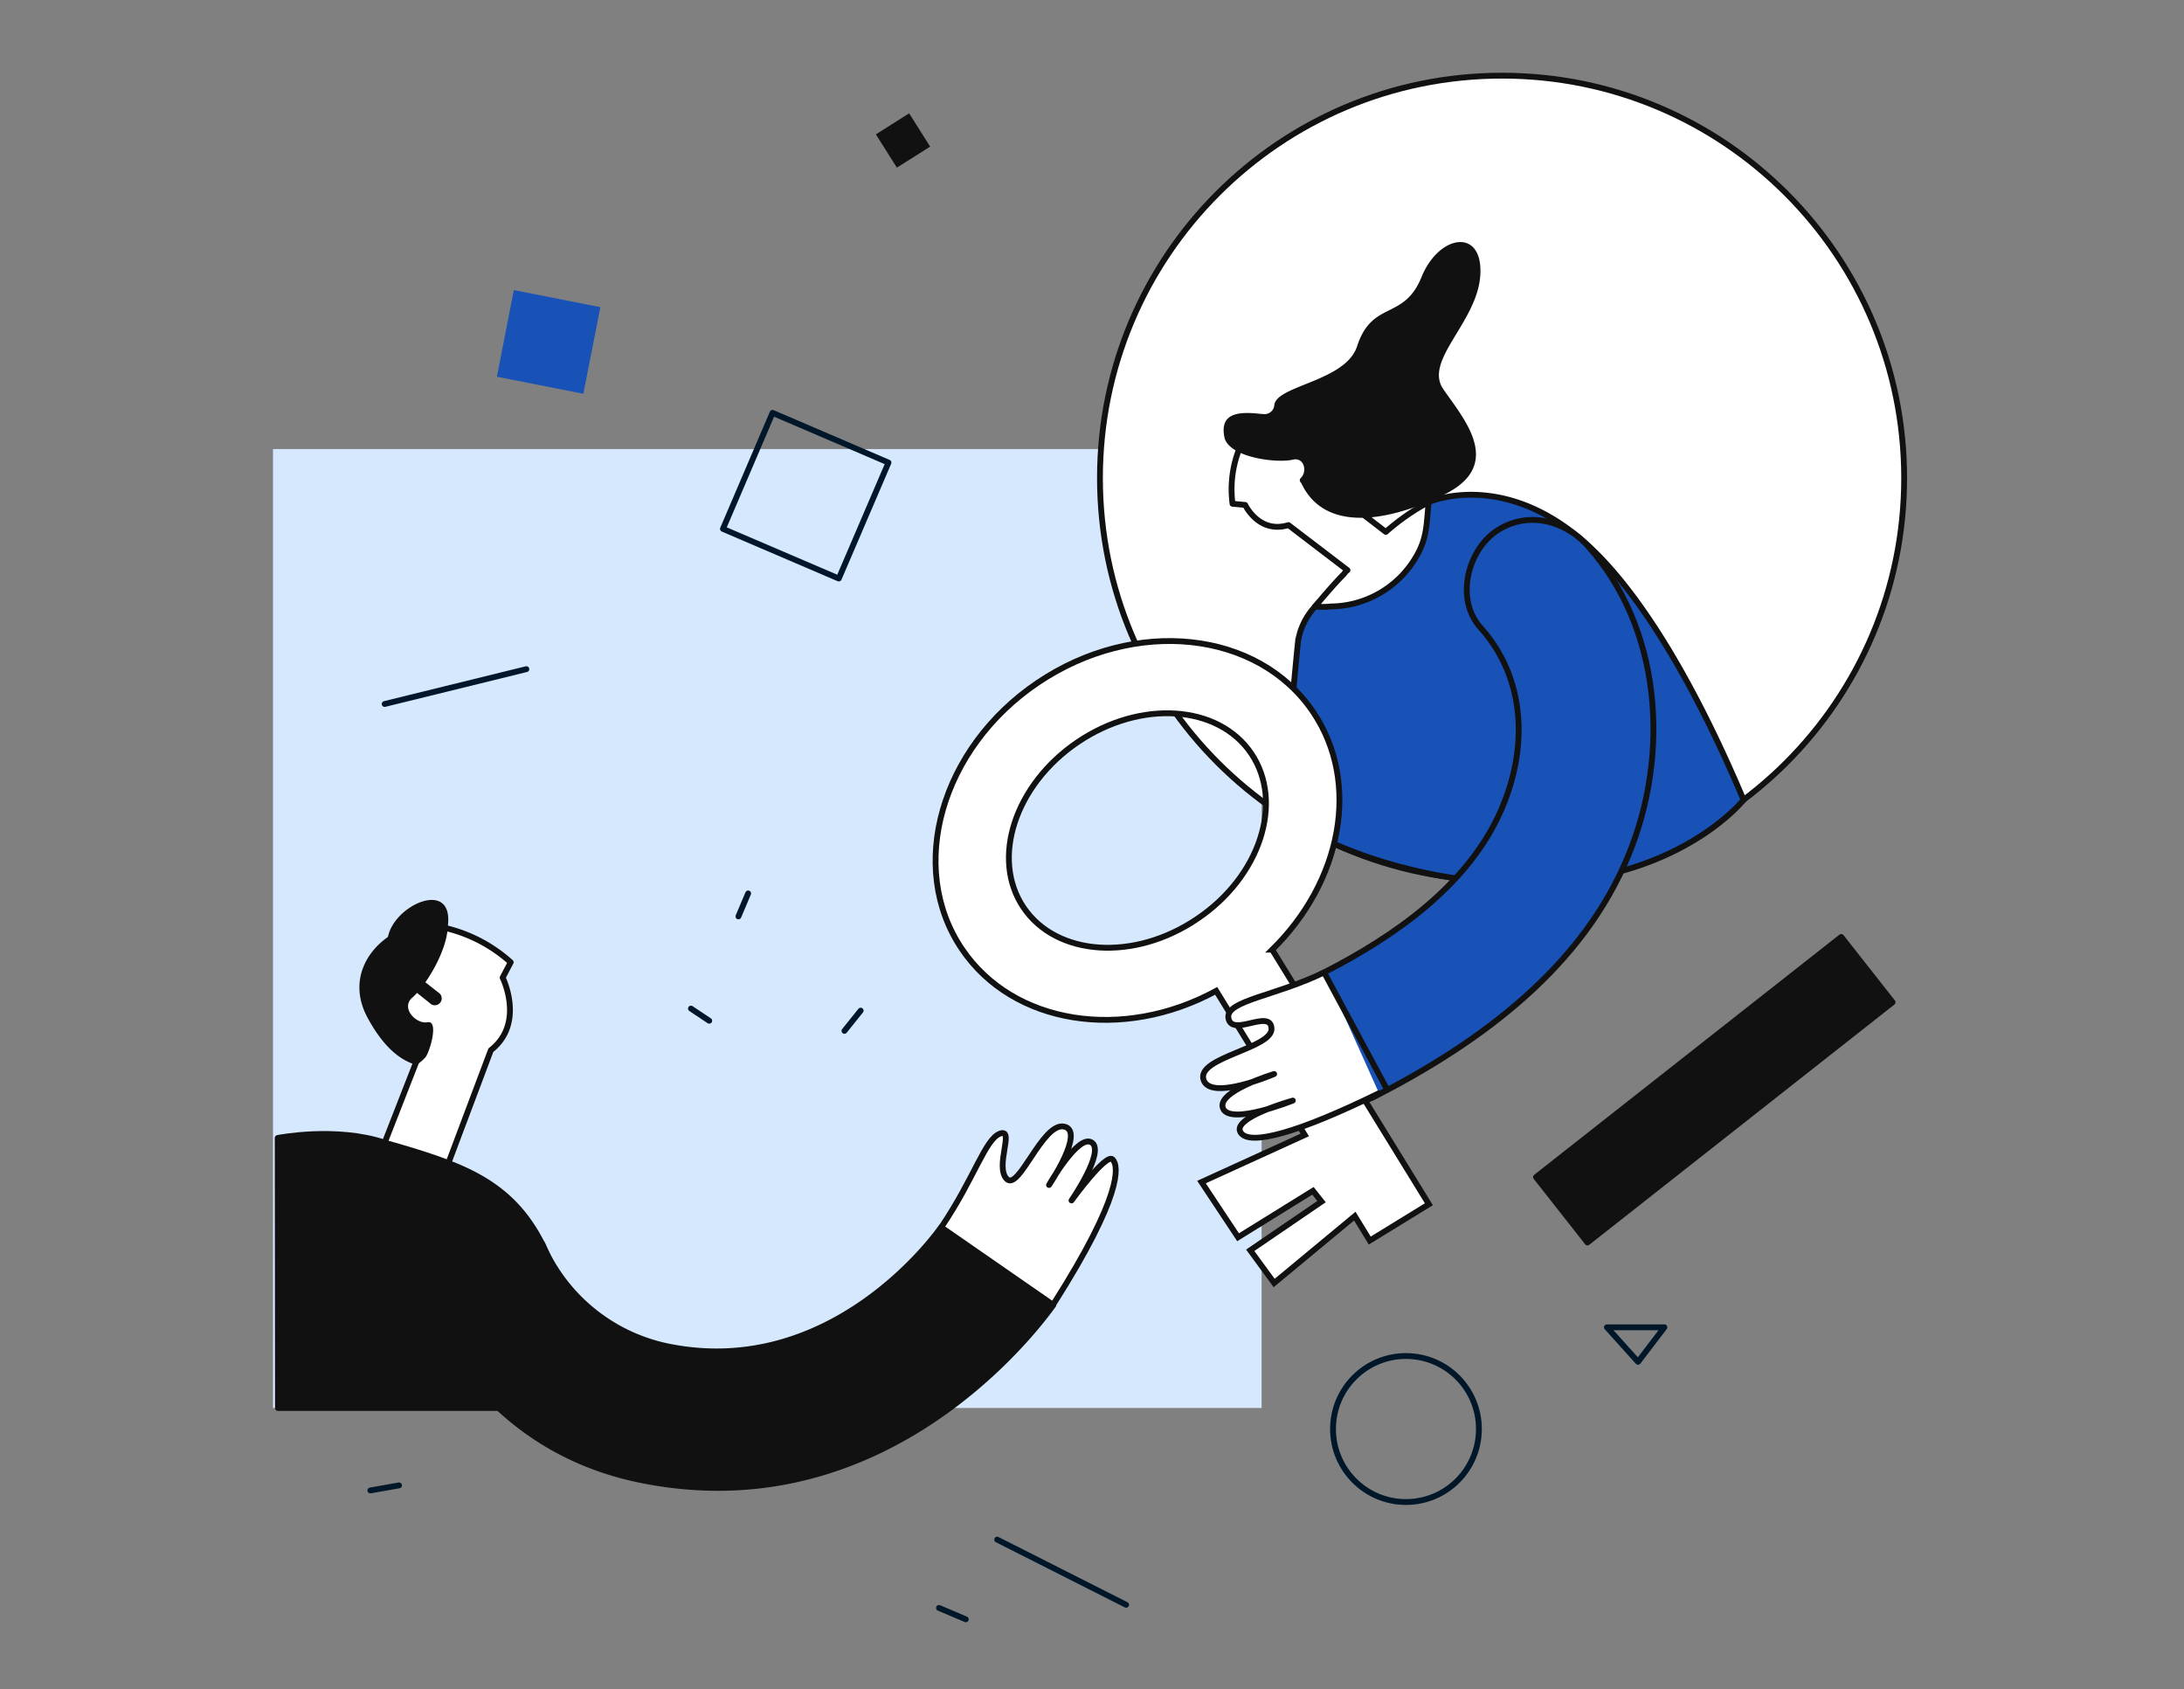 <svg xmlns="http://www.w3.org/2000/svg" width="300" height="232" fill="none"><rect width="100%" height="100%" fill="#808080" stroke="none"/><path fill="#1952b6" d="M80.13 54.078 82.47 42.18l-11.891-2.34-2.325 11.899 11.877 2.34Z"/><path fill="#111111" d="m127.767 20.136-2.886-4.572-4.569 2.887 2.886 4.572 4.569-2.887Z"/><path stroke="#001729" stroke-linecap="round" stroke-linejoin="round" stroke-width=".8" d="m132.667 222.39-3.688-1.564M54.813 203.996l-3.94.696M220.73 182.284h7.897l-3.621 4.746-4.276-4.746Z"/><path fill="#111111" stroke="#111111" stroke-linecap="round" stroke-linejoin="round" stroke-width=".8" d="m210.991 161.657 41.926-32.981 7.054 8.97-41.912 32.994-7.068-8.983Z"/><path fill="#d5e8fd" d="M173.299 61.673H37.5v131.694h135.799V61.673Z"/><path fill="#ffffff" stroke="#111111" stroke-miterlimit="10" stroke-width=".8" d="M206.326 120.922c30.505 0 55.234-24.743 55.234-55.266 0-30.522-24.729-55.266-55.234-55.266-30.504 0-55.233 24.744-55.233 55.266 0 30.523 24.729 55.266 55.233 55.266Z"/><path stroke="#001729" stroke-linecap="round" stroke-linejoin="round" stroke-width=".8" d="M99.305 72.634 106.12 56.7l15.926 6.831-6.827 15.922-15.913-6.818ZM193.126 206.282c5.534 0 10.021-4.489 10.021-10.027 0-5.537-4.487-10.026-10.021-10.026-5.534 0-10.021 4.489-10.021 10.026 0 5.538 4.487 10.027 10.021 10.027Z"/><path fill="#ffffff" stroke="#111111" stroke-linecap="round" stroke-linejoin="round" stroke-width=".8" d="M50.846 139.587c1.91 3.529 4.009 5.535 6.333 6.243l-6.132 15.682 8.243 4.344 8.137-21.63c4.73-3.717 1.617-9.96 1.617-9.96l1.109-2.112a20.454 20.454 0 0 0-8.645-4.626c-5.839-2.018-14.857 4.318-10.662 12.059Z"/><path fill="#111111" d="M56.673 136.98c1.71-1.51 4.73-6.243 4.837-9.759.895-6.684-7.549-2.914-8.244 1.605-.428.377-.834.778-1.216 1.203a37.57 37.57 0 0 0-2.204 4.933c-.107.307-.107 1.002-.2 1.604.2.615.293 1.337.494 1.912.273.383.51.79.708 1.216 1.91 3.717 4.222 5.628 6.68 6.337.322-.241.621-.509.895-.802.602-.709 1.911-5.134.308-4.84-1.604.295-3.755-2.005-2.058-3.409Z"/><path fill="#111111" d="M60.398 136.446a207.78 207.78 0 0 1-2.672-2.112.931.931 0 0 0-1.336 0 .95.95 0 0 0 0 1.337c.909.695 1.71 1.336 2.672 2.112a.945.945 0 1 0 1.336-1.337Z"/><path fill="#111111" stroke="#111111" stroke-linecap="round" stroke-linejoin="round" stroke-width=".8" d="M38.181 193.369h46.442L74.536 170.95c-4.383-8.744-11.143-11.016-21.698-14.024-6.68-2.233-14.697-.642-14.697-.642l.04 37.085Z"/><path fill="#ffffff" d="M129.362 168.447c4.503-6.685 5.973-12.032 8.017-12.767 2.044-.736-.762 4.505.908 6.229 1.67 1.725 4.904-7.78 7.87-7.192 2.966.588-2.058 8.021-2.058 8.021s4.008-7.072 5.866-5.829c1.857 1.244-2.779 7.955-2.779 7.955s4.743-6.537 5.638-5.642c.895.896 1.336 4.987-8.017 19.719"/><path stroke="#111111" stroke-linecap="round" stroke-linejoin="round" stroke-width=".8" d="M129.362 168.447c4.503-6.685 5.973-12.032 8.017-12.767 2.044-.736-.762 4.505.908 6.229 1.67 1.725 4.904-7.78 7.87-7.192 2.966.588-2.058 8.021-2.058 8.021s4.008-7.072 5.866-5.829c1.857 1.244-2.779 7.955-2.779 7.955s4.743-6.537 5.638-5.642c.895.896 1.336 4.987-8.017 19.719"/><path fill="#111111" stroke="#111111" stroke-linecap="round" stroke-linejoin="round" stroke-width=".8" d="M98.623 204.342a53.424 53.424 0 0 1-10.969-1.164c-26.521-5.588-32.346-31.911-32.587-33.02 0 0 18.411-1.591 19.467.789a24.129 24.129 0 0 0 16.981 13.916c22.714 4.8 37.157-15.454 37.758-16.323l15.418 10.682c-.788 1.069-17.609 25.12-46.068 25.12Z"/><path stroke="#001729" stroke-linecap="round" stroke-linejoin="round" stroke-width=".8" d="m94.91 138.514 2.513 1.671M102.769 122.699l-1.336 3.155M115.994 141.575l2.231-2.78"/><path fill="#1952b6" stroke="#111111" stroke-miterlimit="10" stroke-width=".8" d="M196.294 68.945s9.446-4.225 20.415 4.719c6.974 5.681 14.937 17.606 22.793 36.189 0 0-12.519 15.841-42.139 10.334-14.096-2.674-21.231-8.262-21.231-8.262s1.67-19.13 2.178-23.89a9.046 9.046 0 0 1 2.352-4.746l15.632-14.344Z"/><path fill="#ffffff" stroke="#111111" stroke-linecap="round" stroke-linejoin="round" stroke-width=".8" d="m190.36 73.05-7.749-5.963a8.48 8.48 0 0 0-1.122-6.23c-3.006-5.535-10.195-2.74-11.504 1.444a15.15 15.15 0 0 0-.681 6.885l1.737.16s1.883 4.01 5.945 2.767l8.11 6.19a1.711 1.711 0 0 0-.468.508c-1.336 1.337-2.672 2.941-4.008 4.478.728.08 1.463.08 2.191 0a13.678 13.678 0 0 0 11.624-6.684c1.644-2.674 1.497-4.719 1.817-7.66a31.124 31.124 0 0 0-5.892 4.104Z"/><path fill="#111111" d="M195.248 38.09c-2.432 5.962-6.774 3.1-8.845 9.491-1.59 4.8-11.023 5.348-11.357 8.021a1.34 1.34 0 0 1-.982 1.225c-.181.05-.369.06-.554.032h-.201c-3.193-.388-5.905-.174-5.077 3.382.922 2.674 7.282 3.383 9.353 2.888 1.523-.374 2.057 1.604 1.082 2.527-.187.227-.174.427.093.708 2.993 6.417 11.103 5.695 19.574 1.578 8.471-4.118 2.605-10.562-.094-14.519-2.698-3.957 4.744-9.21 5.104-15.695.361-6.483-5.718-5.56-8.096.361Z"/><path fill="#ffffff" stroke="#111111" stroke-miterlimit="10" stroke-width=".8" d="M174.753 130.428c9.527-9.358 12.185-22.941 5.612-32.66-7.562-11.203-24.49-12.994-37.811-4.01-13.321 8.983-17.984 25.4-10.421 36.576 7.027 10.415 22.138 12.701 34.925 5.749l12.171 19.786-14.189 6.47 5.024 7.58 10.287-6.377 1.176 1.484-9.793 6.684 3.287 4.492 11.076-9.184 2.057 3.356 8.123-4.987-21.524-34.959Zm-10.314-4.225c-8.631 5.843-19.306 5.134-23.836-1.564-4.529-6.697-1.189-16.884 7.442-22.726 8.631-5.843 19.32-5.134 23.836 1.577 4.516 6.711 1.202 16.911-7.442 22.713Z"/><path fill="#1952b6" stroke="#111111" stroke-miterlimit="10" stroke-width=".8" d="M188.879 150.573c14.51-7.446 28.605-17.767 34.885-33.315 5.611-13.783 4.489-30.948-5.679-42.298-3.393-3.73-8.764-4.893-12.973-1.711-3.674 2.9-5.104 9.25-1.71 12.98 6.32 7.086 6.48 16.832 2.672 25.294-4.529 10.134-14.577 17.099-24.183 22.018-4.462 2.326-7.135 6.979-5.117 12.032 1.79 4.238 7.656 7.326 12.105 5Z"/><path fill="#ffffff" d="M189.424 150.132c-10.902 5.348-17.903 7.38-19.039 5.348-1.136-2.032 7.201-4.332 7.201-4.332s-8.551 3.436-9.579 1.097c-1.029-2.34 7.014-4.746 7.014-4.746s-8.845 3.823-9.713.748c-.869-3.074 9.539-4.264 9.352-7.018-.187-2.754-5.531 1.337-5.932-1.471-.267-2.353 6.52-2.968 13.227-6.243"/><path stroke="#111111" stroke-linecap="round" stroke-linejoin="round" stroke-width=".8" d="M189.424 150.132c-10.902 5.348-17.903 7.38-19.039 5.348-1.136-2.032 7.201-4.332 7.201-4.332s-8.551 3.436-9.579 1.097c-1.029-2.34 7.014-4.746 7.014-4.746s-8.845 3.823-9.713.748c-.869-3.074 9.539-4.264 9.352-7.018-.187-2.754-5.531 1.337-5.932-1.471-.267-2.353 6.52-2.968 13.227-6.243M190.544 149.649l-8.631-16.042"/><path stroke="#001729" stroke-linecap="round" stroke-linejoin="round" stroke-width=".8" d="m72.303 91.898-19.466 4.786M154.687 220.397l-17.717-8.957"/></svg>
